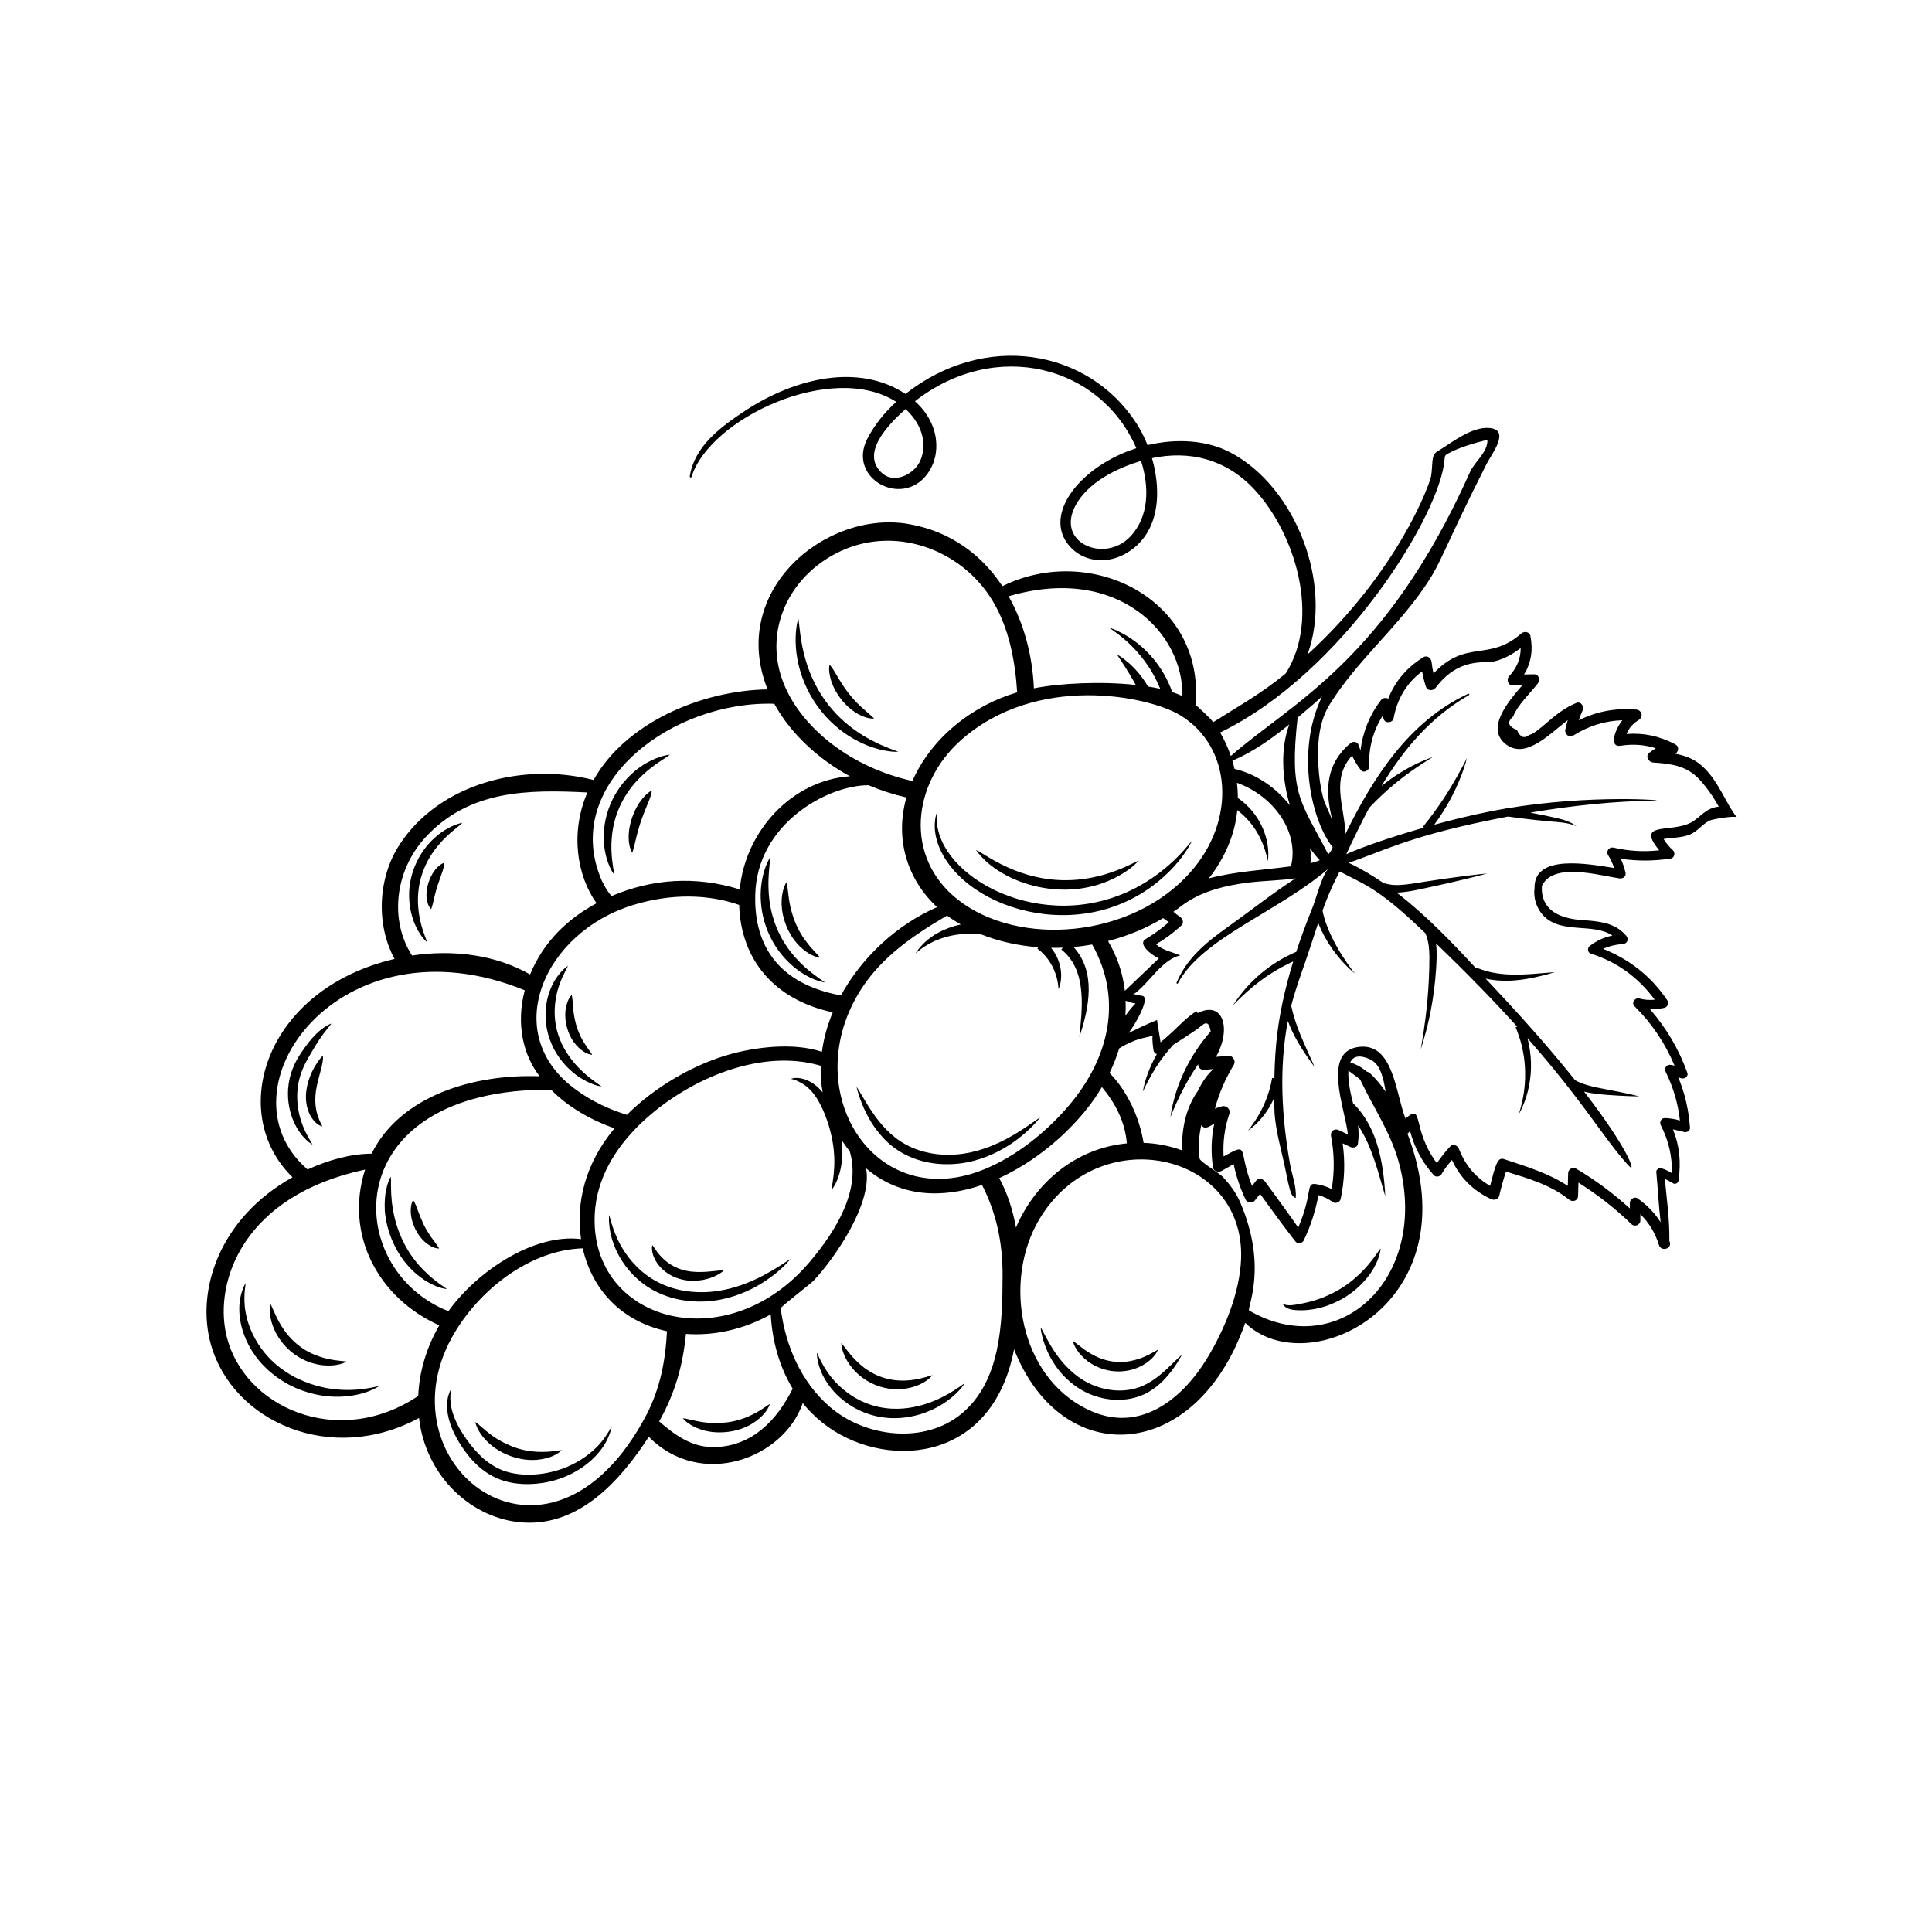 <svg xmlns="http://www.w3.org/2000/svg" xmlns:xlink="http://www.w3.org/1999/xlink" width="400" zoomAndPan="magnify" viewBox="0 0 300 300" height="400" preserveAspectRatio="xMidYMid meet" version="1.0"><path fill="currentColor" d="M 262.586 127.719 C 259.488 129.395 253.879 127.48 257.645 132.035 C 255.254 132.297 252.93 132.164 250.535 131.617 C 249.891 131.473 249.352 132.141 249.68 132.738 C 250.082 133.387 250.398 134.07 250.645 134.781 C 246.629 134.16 238.184 132.543 238.281 137.895 C 238.074 139.449 238.586 141.105 239.77 142.289 C 242.543 145.059 247.438 143.266 250.379 145.281 C 249.129 145.516 248.035 146.016 246.902 146.848 C 246.434 147.191 246.469 147.91 247.062 148.098 C 251.133 149.367 254.449 151.848 256.945 155.23 C 256.141 155.32 255.336 155.262 254.531 155.035 C 253.836 154.883 253.273 155.723 253.816 156.258 C 256.52 158.93 258.57 162.004 260.023 165.469 C 259.871 165.438 259.699 165.402 259.461 165.355 C 258.82 165.23 258.352 165.84 258.641 166.426 C 259.844 168.887 260.559 171.324 260.859 174 C 260.121 173.766 259.398 173.641 258.512 173.617 C 257.934 173.602 257.641 174.238 257.883 174.715 C 259.078 177.066 259.699 179.559 259.59 182.16 C 259.105 181.844 258.602 181.605 257.965 181.402 C 257.609 181.293 257.152 181.602 257.188 181.992 C 257.434 184.566 257.555 187.203 257.863 189.793 C 256.961 188.363 255.785 187.152 254.305 186.098 C 253.785 185.73 253.074 186.223 253.078 186.801 C 253.078 187.078 253.078 187.359 253.078 187.641 C 250.504 185.305 247.746 183.242 244.734 181.465 C 244.188 181.141 243.512 181.559 243.5 182.172 C 243.48 182.828 243.465 183.488 243.449 184.145 C 240.426 182.16 236.953 181.113 233.508 179.977 C 232.562 179.664 232.227 180.805 231.387 184.145 C 229.121 182.824 227.535 180.945 226.543 178.398 C 226.332 177.855 225.625 177.543 225.168 178.035 C 224.398 178.863 223.738 179.707 223.117 180.613 C 219.137 175.301 221.141 171.117 218.246 173.699 C 216.723 169.812 216.391 162.152 211.277 162.535 C 205.082 162.992 208.887 172.148 209.305 176.16 C 208.824 175.934 208.344 175.703 207.863 175.477 C 207.211 175.168 206.547 175.676 206.68 176.387 C 207.215 179.195 207.234 181.867 206.793 184.645 C 206.031 184.25 205.266 184.008 204.316 183.863 C 202.707 183.621 203.902 185.207 201.59 190.621 C 199.922 188.215 198.184 185.859 196.461 183.492 C 196.164 183.082 195.465 182.828 195.074 183.312 C 194.855 183.59 194.633 183.867 194.414 184.145 C 192.164 178.555 194.152 177.262 190 179.574 C 189.867 177.309 190.156 175.148 190.898 172.926 C 191.129 172.234 190.41 171.617 189.758 171.781 C 189.348 171.887 188.984 172.008 188.652 172.148 C 189.297 169.762 190.258 167.523 191.578 165.359 C 191.93 164.785 191.484 163.902 190.77 163.953 C 190.121 164.004 189.473 164.055 188.824 164.102 C 191.297 159.652 189.875 155.309 185.988 157.312 L 185.773 156.996 C 183.461 158.602 183.254 159.297 180.207 161.848 C 180.234 161.828 179.66 158.629 179.668 158.383 C 178.18 158.965 176.703 159.699 175.262 160.387 C 176.293 159.047 178.895 154.566 177.207 154.617 C 176.785 154.523 176.359 154.43 175.934 154.34 C 176.48 154.457 179.414 150.973 179.922 150.496 C 180.918 149.551 181.891 148.688 183.27 148.352 C 181.855 147.762 180.684 147.621 179.496 146.633 C 180.922 145.805 182.195 144.859 183.438 143.715 C 183.871 143.316 183.68 142.699 183.266 142.395 C 182.902 142.129 182.535 141.879 182.215 141.574 C 183.746 140.605 185.918 137.992 194.012 137.027 C 196.207 136.766 198.754 136.727 201.172 136.391 C 197.621 138.691 194.215 141.398 190.875 143.781 C 187.449 146.227 184.398 148.602 182.699 152.566 C 182.641 152.703 182.832 152.832 182.906 152.688 C 186.613 145.625 198.84 141.441 206.449 134.723 C 206.465 134.715 206.48 134.707 206.492 134.695 C 205.473 135.387 204.613 138.648 204.066 140.242 L 204.008 140.242 C 204.012 140.285 204.02 140.324 204.023 140.371 C 203.738 141.164 202.645 143.641 201.285 147.793 C 197.164 149.59 193.93 152.305 191.453 156.105 C 194.121 153.359 196.848 151.113 200.812 149.293 C 200.172 151.379 199.613 153.488 199.16 155.621 C 198.844 157.141 198.57 158.676 198.371 160.219 C 198.062 162.586 197.93 165.016 197.883 167.441 L 197.539 167.379 C 197.066 170.152 196.016 172.211 195.207 173.547 C 194.793 174.215 194.43 174.711 194.184 175.047 C 193.934 175.375 193.801 175.555 193.801 175.555 C 193.801 175.555 193.98 175.418 194.316 175.172 C 194.641 174.902 195.117 174.496 195.664 173.887 C 196.363 173.109 197.203 171.957 197.867 170.422 C 197.871 171.008 197.871 171.598 197.887 172.18 C 197.953 175.328 199.035 178.734 199.648 181.828 C 199.844 182.824 200.043 183.82 200.32 184.801 C 200.461 185.305 200.699 185.879 201.203 186.016 C 201.336 184.188 200.633 182.527 200.312 180.734 C 199.016 173.414 198.582 165.867 199.977 158.531 C 200.199 159.121 200.43 159.676 200.672 160.18 C 201.277 161.434 201.898 162.445 202.418 163.246 C 203.469 164.848 204.117 165.656 204.117 165.656 C 204.117 165.656 203.707 164.703 202.922 162.973 C 202.234 161.375 201.129 159.113 200.5 156.168 C 201.301 153.078 202.465 150.121 203.457 147.082 C 203.867 145.824 204.273 144.559 204.695 143.297 C 204.996 144.102 205.355 144.828 205.707 145.484 C 206.477 146.875 207.293 147.957 207.996 148.793 C 208.703 149.629 209.305 150.219 209.727 150.594 C 210.148 150.973 210.379 151.152 210.379 151.152 C 210.379 151.152 210.199 150.922 209.855 150.477 C 209.516 150.027 209.031 149.352 208.457 148.453 C 207.887 147.551 207.215 146.418 206.582 145.039 C 206.109 143.973 205.613 142.742 205.363 141.383 C 206.016 139.586 206.738 137.816 207.621 136.113 C 207.648 136.055 207.969 135.277 208.074 135.336 C 211.25 137.113 213.438 137.469 220.066 143.711 C 220.5 144.117 220.914 144.516 221.336 144.914 C 221.816 146.039 221.938 147.281 221.957 148.469 C 221.965 149.762 221.922 151.008 221.867 152.156 C 221.758 154.453 221.559 156.414 221.359 158.008 C 221.16 159.602 220.965 160.828 220.828 161.656 C 220.688 162.484 220.617 162.914 220.617 162.914 C 220.617 162.914 220.762 162.504 221 161.695 C 221.246 160.891 221.578 159.688 221.926 158.105 C 222.27 156.52 222.617 154.555 222.852 152.227 C 222.961 151.062 223.059 149.82 223.082 148.465 C 223.09 147.84 223.074 147.176 222.984 146.492 C 228.125 151.438 232.238 155.711 235.59 159.418 L 235.348 159.52 C 237.027 163.492 236.961 167.086 236.656 169.422 C 236.496 170.605 236.266 171.504 236.105 172.113 C 235.926 172.715 235.832 173.031 235.832 173.031 C 235.832 173.031 235.992 172.746 236.273 172.176 C 236.535 171.598 236.91 170.727 237.219 169.531 C 237.52 168.34 237.77 166.824 237.73 165.031 C 237.699 163.859 237.539 162.562 237.184 161.203 C 239.473 163.805 241.375 166.109 243.004 168.168 L 243 168.176 C 243.008 168.176 243.012 168.18 243.02 168.184 C 247.766 174.188 250.18 178.105 252.984 181.098 C 254.074 182.258 252.941 178.52 245.973 169.5 C 246.621 169.664 247.246 169.766 247.816 169.844 C 249.262 170.016 250.473 170.07 251.469 170.137 C 253.453 170.242 254.535 170.242 254.535 170.242 C 254.535 170.242 253.488 169.965 251.543 169.566 C 250.562 169.375 249.371 169.145 247.98 168.871 C 246.906 168.641 245.707 168.34 244.59 167.742 C 241.523 163.902 237.508 159.227 232.301 153.684 C 231.77 153.113 231.23 152.539 230.691 151.961 C 231.945 152.246 233.137 152.312 234.195 152.289 C 235.793 152.246 237.129 152.008 238.199 151.789 C 239.27 151.566 240.078 151.344 240.621 151.191 C 241.164 151.035 241.449 150.949 241.449 150.949 C 241.449 150.949 240.266 151.047 238.121 151.223 C 237.043 151.297 235.727 151.379 234.207 151.305 C 232.695 151.227 230.969 150.988 229.242 150.234 L 229.191 150.348 C 225.371 146.238 221.352 142.039 216.863 138.602 C 217.434 138.59 217.984 138.531 218.492 138.457 C 219.66 138.297 220.699 138.031 221.695 137.832 C 223.676 137.41 225.363 137.023 226.73 136.699 C 229.465 136.047 230.926 135.633 230.926 135.633 C 230.926 135.633 229.402 135.77 226.621 136.137 C 225.23 136.316 223.523 136.555 221.535 136.863 C 220.543 137 219.473 137.219 218.348 137.34 C 217.238 137.461 216.062 137.516 214.992 137.148 L 214.969 137.219 C 213.195 135.992 211.352 134.887 209.414 133.973 C 214.34 132.336 218.449 130.012 231.031 127.418 C 232.074 127.203 233.121 126.992 234.172 126.797 C 237.434 127.258 240.074 127.508 241.902 127.652 C 242.863 127.734 243.586 127.875 244.062 128.027 C 244.547 128.176 244.785 128.297 244.785 128.297 C 244.785 128.297 244.586 128.117 244.133 127.867 C 243.688 127.609 242.961 127.32 241.996 127.09 C 240.848 126.82 239.375 126.508 237.621 126.184 C 244.027 125.105 250.57 124.395 256.996 124.324 C 259.117 124.297 247.129 123.301 233.871 125.539 C 233.84 125.535 233.805 125.527 233.77 125.523 L 233.766 125.559 C 232.945 125.699 232.121 125.848 231.297 126.016 C 228.441 126.582 225.504 127.301 222.707 128.066 C 224.762 125.277 225.98 122.742 226.711 120.926 C 227.125 119.898 227.387 119.09 227.555 118.539 C 227.711 117.984 227.793 117.699 227.793 117.699 C 227.793 117.699 227.652 117.961 227.391 118.469 C 227.125 118.977 226.734 119.727 226.195 120.68 C 225.117 122.578 223.465 125.297 220.957 128.379 L 221.121 128.512 C 215.746 130.043 211.117 131.68 209.047 132.648 C 210.188 130.215 211.348 127.801 212.594 125.457 C 215.312 122.555 217.863 120.629 219.66 119.383 C 220.562 118.758 221.285 118.305 221.77 117.996 C 222.258 117.695 222.516 117.535 222.516 117.535 C 222.516 117.535 222.23 117.641 221.688 117.84 C 221.152 118.051 220.359 118.379 219.363 118.891 C 218.047 119.566 216.34 120.582 214.508 122.066 C 217.891 116.426 222.055 111.414 228.102 107.93 C 228.234 107.852 228.117 107.668 227.988 107.727 C 218.836 111.953 213.25 120.668 208.918 129.492 C 208.789 125.191 206.602 121.008 209.953 117.324 C 210.312 118.121 210.754 118.852 211.32 119.586 C 211.727 120.109 212.613 119.656 212.594 119.055 C 212.516 116.098 213.195 113.574 214.668 111.184 C 214.734 111.344 214.809 111.52 214.906 111.75 C 215.172 112.383 216.27 112.211 216.391 111.559 C 216.953 108.504 218.418 106.055 220.82 104.25 C 220.965 105.02 221.145 105.773 221.387 106.559 C 221.625 107.316 222.52 107.336 222.953 106.762 C 226.559 102.008 230.43 103.062 232.023 102.695 C 233.523 102.352 234.895 101.566 236.129 100.633 C 236.137 102.266 235.543 103.699 234.336 105.008 C 233.852 105.527 234.176 106.461 234.934 106.445 C 235.414 106.438 235.895 106.43 236.375 106.418 C 234.152 108.988 230.629 113.141 233.863 115.594 C 236.938 117.93 240.582 113.98 243.441 111.82 C 243.297 112.297 243.164 112.781 243.059 113.285 C 242.918 113.961 243.629 114.633 244.277 114.223 C 246.688 112.707 249.207 111.934 251.926 111.836 C 250.758 113.277 249.789 116.082 251.656 115.797 C 253.582 115.496 255.375 115.637 257.113 116.191 C 256.773 116.387 256.438 116.621 256.078 116.914 C 255.441 117.43 256.016 118.359 256.699 118.406 C 259.445 118.582 261.906 118.891 263.875 121.023 C 265.031 122.27 266.051 123.738 266.891 125.258 C 264.805 125.465 264.051 126.93 262.586 127.719 Z M 209.656 164.988 C 210.07 164.066 210.98 163.695 212.738 164.488 C 214.426 165.258 214.844 167.598 215.16 169.512 C 214.383 168.398 213.57 167.434 212.754 166.664 C 212.605 166.52 212.441 166.453 212.277 166.422 C 212.266 166.41 212.254 166.398 212.242 166.391 C 211.445 165.746 210.617 165.238 209.656 164.988 Z M 193.965 203.5 C 193.594 203.148 196.918 196.711 192.559 186.66 C 191.918 185.184 190.945 183.867 189.832 182.699 C 189.344 182.191 186.359 180.375 186.281 179.922 C 186.039 178.426 186.117 176.625 186.531 174.715 C 187.113 175.492 187.758 174.91 188.551 174.48 C 188.07 176.715 188.02 178.93 188.348 181.285 C 188.434 181.883 189.23 182.082 189.68 181.824 C 190.309 181.473 190.93 181.117 191.559 180.762 C 191.961 182.684 192.566 184.48 193.422 186.281 C 193.648 186.762 194.469 186.887 194.809 186.461 C 195.094 186.102 195.379 185.746 195.668 185.387 C 197.477 187.879 199.277 190.379 201.176 192.801 C 201.48 193.191 202.227 193.07 202.43 192.641 C 203.527 190.363 204.27 188.047 204.73 185.578 C 205.535 185.801 206.246 186.148 206.973 186.668 C 207.391 186.969 208.07 186.664 208.176 186.18 C 208.801 183.262 208.887 180.434 208.488 177.539 C 208.887 177.727 209.289 177.91 209.684 178.098 C 210.09 178.289 210.777 178.18 210.855 177.625 C 211 176.594 210.988 175.664 210.875 174.73 C 211.504 175.672 212 176.633 212.41 177.543 C 213.137 179.191 213.609 180.695 213.988 181.922 C 214.707 184.391 215.105 185.746 215.105 185.746 C 215.105 185.746 215.086 185.395 215.047 184.719 C 214.996 184.047 214.918 183.047 214.73 181.754 C 214.539 180.469 214.254 178.875 213.629 177.059 C 212.996 175.266 211.996 173.199 210.199 171.398 L 210.141 171.461 C 209.758 169.996 209.27 167.852 209.383 166.242 C 210 166.719 210.652 167.16 211.25 167.668 C 211.266 167.711 211.266 167.754 211.285 167.797 C 213.395 172.238 216.09 176.066 217.328 180.934 C 221.84 198.715 207.793 211.504 193.965 203.5 Z M 187.398 210.988 C 183.934 216.656 178.07 221.793 170.996 219.684 C 170.27 219.469 169.562 219.184 168.879 218.855 C 158.312 213.758 155.695 198.953 161.352 189.383 C 170.508 173.898 193.27 178.859 192.719 195.406 C 192.535 200.902 189.938 206.832 187.398 210.988 Z M 155.156 182.938 C 162.055 179.793 168.105 173.973 171.102 168.797 C 173.195 171.316 174.691 174.148 174.977 177.543 C 167.09 178.289 160.805 183.547 157.758 190.605 C 157.27 187.902 156.441 185.281 155.156 182.938 Z M 149.402 219.445 C 143.609 224.332 134.348 223.207 128.848 218.449 C 124.367 214.566 121.973 208.965 121.23 203.164 C 121.199 202.918 125.855 199.379 126.352 198.848 C 129.441 195.562 135.543 186.949 134.488 181.418 C 139.719 185.887 146.25 186.152 152.488 184 C 154.676 188.273 155.703 192.816 155.68 198.152 C 155.656 205.434 155.426 214.359 149.402 219.445 Z M 111.023 224.703 C 107.527 224.809 104.871 222.91 102.355 220.715 C 104.801 216.379 106.039 212.035 106.512 207.129 C 110.77 207.434 115.344 206.512 119.68 204.105 C 119.91 208.184 120.992 212.188 123.086 215.633 C 120.676 220.465 116.863 224.543 111.023 224.703 Z M 100.367 219.723 C 85.164 248.555 58.281 227.148 70.711 206.742 C 74.883 199.879 82.559 194.086 90.484 193.84 C 91.98 200.445 96.684 205.23 103.566 206.711 C 103.344 211.199 102.531 215.547 100.367 219.723 Z M 64.941 216.766 C 52.504 225.102 37.648 218.555 35.113 207.16 C 33.281 198.906 37.809 185.641 56.691 181.613 C 53.461 191.723 58.758 201.578 68.211 205.797 C 66.27 209.156 65.102 212.914 64.941 216.766 Z M 81.484 153.773 C 80.094 159.02 81.254 163.867 83.793 167.117 C 73.512 166.75 62.164 170.148 57.699 179.141 C 54.43 179.164 50.961 180.133 47.762 181.598 C 33.324 169.145 52.809 142.062 81.484 153.773 Z M 65.984 130.113 C 72.812 122.621 82.02 122.594 91.207 123.055 C 88.531 129.266 89.555 135.945 92.633 140.254 C 88.055 142.703 84.34 146.355 82.312 151.312 C 76.965 148.25 70.336 147.414 63.988 148.375 C 60.477 142.98 61.273 135.289 65.984 130.113 Z M 120.234 109.281 C 122.801 113.996 127.207 117.953 131.965 120.535 C 122.918 121.188 115.738 129.062 114.863 138.102 C 107.934 135.965 101.215 136.473 94.949 139.145 C 94.246 138.305 93.66 137.324 93.199 136.152 C 87.414 121.496 104.453 108.773 120.234 109.281 Z M 129.707 85.988 C 138.68 81.25 149.387 85.281 154.184 93.383 C 156.684 97.562 157.641 102.664 157.945 107.508 C 150.977 109.551 144.641 114.543 141.676 121.273 C 131.992 119.109 124.969 113.145 122.133 107.141 C 118.305 99.168 121.723 90.207 129.707 85.988 Z M 183.586 108.078 C 183.125 107.855 182.594 107.656 182.031 107.473 C 181.293 105.402 180.242 103.684 179.145 102.352 C 177.945 100.902 176.695 99.879 175.629 99.156 C 174.555 98.438 173.652 98.02 173.047 97.754 C 172.43 97.508 172.105 97.398 172.105 97.398 C 172.105 97.398 172.391 97.594 172.934 97.961 C 173.465 98.344 174.246 98.918 175.152 99.758 C 176.723 101.215 178.777 103.547 180.152 106.953 C 179.555 106.816 178.918 106.703 178.262 106.602 C 177.215 104.797 176.023 103.578 175.129 102.816 C 174.098 101.949 173.441 101.617 173.441 101.617 C 173.441 101.617 173.848 102.238 174.551 103.32 C 175.043 104.09 175.676 105.102 176.355 106.352 C 171.016 105.777 164.672 106.07 160.543 106.879 C 160.32 101.836 159.016 96.828 156.613 92.586 C 173.738 87.566 183.859 98.535 183.586 108.078 Z M 132.922 154.926 C 136.105 149.18 141.348 145.504 147.062 142.168 C 147.734 142.676 148.453 143.129 149.188 143.555 C 147.785 143.852 146.582 144.328 145.637 144.859 C 144.258 145.625 143.391 146.477 142.871 147.086 C 142.613 147.391 142.434 147.633 142.324 147.805 C 142.211 147.973 142.156 148.059 142.156 148.059 C 142.156 148.059 142.234 147.992 142.387 147.859 C 142.535 147.727 142.77 147.539 143.078 147.309 C 143.707 146.855 144.68 146.246 146.047 145.762 C 148.113 145.027 150.113 144.883 152.262 145.055 C 155.074 146.184 158.141 146.855 161.234 147.086 L 161.074 147.301 C 162.848 148.602 163.656 150.359 164.02 151.578 C 164.203 152.199 164.277 152.711 164.324 153.059 C 164.359 153.41 164.379 153.598 164.379 153.598 C 164.91 152.344 164.957 150.57 164.246 148.879 C 164.012 148.32 163.664 147.734 163.211 147.172 C 163.82 147.184 164.426 147.18 165.023 147.156 L 164.801 147.445 C 169.004 150.723 167.953 157.215 167.598 161.062 C 169.176 156.301 170.199 150.934 166.707 147.055 C 167.684 146.965 168.648 146.836 169.59 146.664 C 174.414 155.203 172.191 164.344 166.008 171.629 C 162.984 175.203 158.703 178.887 153.977 181.066 C 136.68 189.227 124.168 170.645 132.922 154.926 Z M 97.98 176.023 C 98.656 175.262 99.379 174.543 100.145 173.848 C 107.363 167.301 118.363 162.789 127.438 165.488 C 127.391 166.91 127.504 168.285 127.738 169.625 C 127.664 169.531 127.59 169.438 127.508 169.352 C 126.539 168.258 125.516 167.75 124.77 167.539 C 124.012 167.324 123.512 167.371 123.227 167.414 C 122.938 167.465 122.844 167.523 122.844 167.523 C 122.824 167.559 123.453 167.562 124.699 168.32 C 125.309 168.711 126.031 169.336 126.719 170.367 C 127.398 171.391 128.082 172.836 128.656 174.656 C 129.844 178.578 129.574 181.184 129.414 182.711 C 129.324 183.484 129.227 184.008 129.168 184.336 C 129.113 184.668 129.109 184.816 129.109 184.816 C 129.109 184.816 129.199 184.711 129.387 184.418 C 129.574 184.129 129.855 183.648 130.141 182.867 C 130.422 182.09 130.711 181 130.793 179.535 C 130.828 178.793 130.805 177.949 130.688 177.02 C 131.082 177.625 131.496 178.215 131.953 178.793 C 133.734 184.812 129.789 191.152 125.707 195.977 C 113.336 210.582 93.188 205.684 92.355 190.445 C 92.039 184.832 94.398 179.977 97.98 176.023 Z M 129.309 157.191 C 128.48 159.176 127.902 161.238 127.629 163.32 C 123.102 161.809 117.125 162.637 113.266 163.727 C 107.738 165.293 101.793 168.676 97.344 173.109 C 94.652 172.281 91.883 171.008 89.52 169.266 C 77.438 160.633 84.375 144.785 98.316 140.531 C 104.336 138.672 110.102 138.887 114.777 140.516 C 115.031 148.984 120.191 155.242 129.309 157.191 Z M 145.512 140.863 C 139.336 143.539 133.844 148.594 130.582 154.566 C 121.145 152.852 117.047 147.074 117.277 138.957 C 117.512 127.965 128.426 121.926 134.871 121.926 C 136.773 122.738 138.746 123.375 140.75 123.828 C 138.871 130.426 140.996 136.684 145.512 140.863 Z M 90.223 192.406 C 82.801 191.488 73.984 197.512 69.629 203.602 C 52.965 197.027 52.254 169.004 85.566 169.199 C 88.262 171.953 91.773 173.914 95.418 175.211 C 90.926 180.566 89.383 186.676 90.223 192.406 Z M 174.781 155.379 C 175.312 155.609 175.797 155.75 176.328 155.809 C 175.758 156.391 175.238 157.035 174.75 157.719 C 174.805 156.938 174.812 156.16 174.781 155.379 Z M 186.684 172.336 C 186.664 172.434 186.633 172.523 186.613 172.621 C 186.605 172.586 186.598 172.551 186.59 172.516 C 186.621 172.457 186.652 172.398 186.684 172.336 Z M 179.105 163.035 C 179.137 163.332 179.359 163.609 179.637 163.68 C 178.5 165.664 177.777 167.695 177.449 169.531 C 178.754 166.773 180.012 164.629 182.18 162.242 C 183.387 161.469 184.594 160.695 185.773 159.887 C 186.809 159.176 187.598 157.949 187.996 160.156 C 184.949 163.637 182.781 167.832 181.902 172.457 C 181.801 173.109 181.746 173.453 181.746 173.453 C 181.746 173.453 181.875 173.133 182.129 172.523 C 182.387 171.918 182.766 171.027 183.32 169.906 C 183.965 168.621 184.844 167.016 186.043 165.25 C 186.07 165.719 186.391 166.164 186.941 166.121 C 187.438 166.082 187.93 166.043 188.426 166.004 C 187.418 166.852 186.609 168.168 186.086 169.195 C 186.027 169.305 185.977 169.41 185.922 169.52 C 184.156 172.051 183.469 175.258 183.547 178.629 C 181.668 177.93 179.648 177.535 177.578 177.461 C 176.91 173.395 174.992 169.359 172.289 166.605 C 172.891 165.363 173.395 164.09 173.789 162.789 C 176.344 161.234 177.578 161.223 178.965 160.836 C 178.977 160.941 178.969 161.07 178.934 161.23 C 178.957 161.832 179.016 162.438 179.105 163.035 Z M 179.945 148.82 C 178.18 150.492 176.422 152.168 174.668 153.852 C 174.363 151.199 173.523 148.59 172.055 146.125 C 175.051 145.355 177.961 144.156 180.602 142.57 C 180.902 142.781 181.199 142.988 181.5 143.199 C 180.363 144.191 179.16 145.062 177.855 145.848 C 176.68 146.555 178.691 148.254 179.945 148.82 Z M 184.797 135.492 C 175.668 145.75 158.102 147.074 148.742 139.703 C 140.355 133.098 141.633 121.711 149.172 114.977 C 160.926 104.48 178.328 108.074 183.238 111.047 C 191.266 115.906 192.086 127.32 184.797 135.492 Z M 192.125 125.797 C 194.848 127.898 196.188 130.547 196.879 133.711 C 197.312 130.305 195.656 126.277 192.207 123.902 C 192.207 123.121 192.164 122.332 192.066 121.551 C 197.922 123.652 201.773 129.328 200.461 134.52 C 196.199 135.094 191.805 135.32 187.711 136.391 C 190.078 133.375 191.762 129.711 192.125 125.797 Z M 200.289 125.047 C 198.109 122.285 195.062 120.176 191.695 119.395 C 191.602 118.969 191.488 118.543 191.363 118.125 C 194.543 116.781 197.461 114.707 200.203 112.492 C 198.836 116.156 199.027 120.797 200.289 125.047 Z M 224.316 71.25 C 224.348 70.785 224.43 70.656 224.824 70.441 C 226.727 69.406 228.895 68.824 230.965 68.289 C 231.051 70.23 229.004 71.637 228.266 73.293 C 215.133 102.621 200.566 109.113 191.117 117.387 C 190.688 116.105 190.137 114.883 189.461 113.746 C 208.586 104.484 223.781 79.719 224.316 71.25 Z M 203.492 132.699 C 203.516 132.727 203.543 132.746 203.566 132.777 C 203.527 132.41 203.469 132.043 203.398 131.68 C 203.879 132.371 204.391 133 204.93 133.57 C 204.48 133.777 203.992 133.922 203.5 134.035 C 203.535 133.586 203.535 133.137 203.492 132.699 Z M 206.941 131.559 C 206.805 131.938 206.625 132.273 206.254 132.664 C 201.902 124.285 200.184 123.332 201.492 111.43 C 203.672 109.609 204.555 108.82 205.285 108.152 C 201.055 116.902 203.785 127.68 206.941 131.559 Z M 175.461 83.367 C 171.504 87.488 163.828 84.309 167.035 78.434 C 168.945 74.926 173.34 72.715 177.184 71.57 C 178.488 75.707 178.441 80.258 175.461 83.367 Z M 142.75 71.832 C 141.77 73.688 138.871 75.125 137.012 73.508 C 133.492 70.441 137.977 65.871 140.621 63.52 C 143.559 66.234 143.969 69.527 142.75 71.832 Z M 268.664 125.375 C 267.266 123.023 266.188 120.484 263.988 118.68 C 262.875 117.77 261.547 117.305 260.164 117.039 C 260.645 116.691 260.785 115.926 260.145 115.582 C 257.676 114.281 255.234 113.77 252.57 113.969 C 252.93 113.066 253.57 112.328 254.504 111.773 C 255.227 111.281 254.926 110.254 254.074 110.18 C 250.879 109.902 247.93 110.465 245.152 111.84 C 245.312 111.348 245.5 110.863 245.738 110.344 C 245.996 109.777 245.551 108.852 244.809 109.141 C 241.426 110.457 239.07 113.727 237.434 114.129 C 236.668 114.746 236.039 114.48 235.547 113.344 C 234.168 112.801 233.977 112.102 234.973 111.242 C 235.645 109.469 237.629 107.629 238.785 106.133 C 239.199 105.598 238.988 104.688 238.188 104.703 C 237.676 104.711 237.164 104.719 236.652 104.73 C 237.746 102.953 238.074 100.969 237.641 98.746 C 237.508 98.074 236.656 97.977 236.211 98.371 C 231.16 102.812 227.703 99.188 222.594 104.574 C 222.457 103.992 222.355 103.398 222.297 102.797 C 222.219 102.195 221.621 101.68 221.008 102.059 C 218.441 103.652 216.598 105.824 215.559 108.504 C 215.223 108.285 214.715 108.352 214.41 108.746 C 212.637 111.074 211.613 113.703 211.254 116.52 C 211.16 116.281 211.074 116.031 210.988 115.754 C 210.809 115.16 210.145 115.043 209.699 115.41 C 204.426 119.789 206.645 125.824 207 128.031 C 206.777 126.648 205.785 125.168 205.43 123.762 C 205.031 122.18 204.809 120.559 204.723 118.934 C 204.555 115.605 204.711 112.191 206.516 109.312 C 210.672 102.684 216.645 97.758 221.121 91.273 C 223.988 87.129 223.961 85.621 230.855 72 C 231.582 70.57 234.582 66.789 231.328 66.465 C 228.527 66.184 225.355 68.797 223.125 70.148 C 222.164 70.73 222.527 72.234 222.207 73.988 C 221.992 75.207 217.105 88.727 203.027 101.641 C 207.027 90.648 201.191 75.652 191.129 70.297 C 187.391 68.309 182.656 68.059 178.188 69.117 C 177.676 67.832 177.062 66.633 176.375 65.598 C 168.879 54.18 152.922 51.48 140.605 61.168 C 133.285 56.359 123.43 58.699 115.715 63.777 C 111.961 66.25 107.836 69.258 107.105 73.973 C 107.078 74.148 107.324 74.227 107.379 74.047 C 110.227 64.934 129.234 56.047 139.164 62.398 C 137.336 64.07 135.789 65.988 134.684 68.121 C 131.516 74.242 139.98 78.895 143.934 73.68 C 146.266 70.602 145.926 65.758 142.078 62.305 C 154.695 52.453 170.949 56.828 176.449 69.602 C 167.785 72.363 161.832 79.883 166.043 84.762 C 168.156 87.207 171.609 87.582 174.406 86.16 C 179.965 83.34 180.504 76.766 178.879 71.145 C 184.73 69.902 190.383 71.305 194.73 75.949 C 201.215 82.883 205.082 96.023 199.652 104.574 C 195.734 107.781 192.73 109.387 188.387 112.141 C 187.805 111.379 186.352 110.074 185.645 109.445 C 187.105 93.035 169.375 84.234 155.648 91.02 C 152.434 86.141 147.602 82.512 141.141 81.375 C 128.242 79.121 113.066 91.699 119.188 107.047 C 108.801 107.223 97.098 112.293 92.164 121.117 C 81.332 118.336 68.211 121.598 61.996 131.227 C 58.656 136.406 58.383 143.609 61.266 148.902 C 41.113 153.621 35.172 172.805 45.426 182.809 C 34.059 189.141 30.355 200.414 32.77 208.852 C 36.191 220.785 51.41 227.566 65.066 220.184 C 66.102 229.301 73.375 236.035 81.461 236.426 C 89.918 236.836 96.141 230.18 100.742 223.113 C 108.875 231.316 121.711 226.465 124.652 217.875 C 125.547 218.984 126.555 220 127.703 220.914 C 136.715 228.164 153.996 227.75 157.461 209.516 C 164.918 228.426 185.785 227.152 193.355 205.418 C 203.117 214.887 228.645 202.469 218.547 176.027 C 218.742 175.91 218.797 175.785 218.949 175.605 C 219.617 178.168 220.82 180.418 222.625 182.469 C 222.961 182.852 223.598 182.723 223.84 182.316 C 224.316 181.516 224.859 180.801 225.461 180.121 C 226.691 182.836 228.727 184.875 231.52 186.191 C 232 186.418 232.672 186.262 232.805 185.664 C 233.094 184.391 233.445 183.152 233.848 181.918 C 237.301 182.984 240.77 183.973 243.648 186.281 C 244.188 186.715 245.027 186.461 245.043 185.703 C 245.062 185.016 245.082 184.324 245.102 183.637 C 248.059 185.504 250.801 187.629 253.324 190.082 C 253.824 190.57 254.719 190.219 254.715 189.508 C 254.711 189.188 254.711 188.867 254.711 188.547 C 256.07 189.867 257.012 191.445 257.602 193.328 C 257.938 194.395 259.625 193.938 259.281 192.867 C 259.266 192.801 259.238 192.742 259.215 192.68 C 259.266 189.484 258.82 186.238 258.508 183.043 C 258.898 183.25 259.285 183.457 259.672 183.664 C 260.082 184.008 260.59 183.758 260.656 183.254 C 261.031 180.363 260.805 177.918 259.773 175.367 C 260.289 175.484 260.805 175.605 261.32 175.723 C 261.777 175.934 262.457 175.695 262.418 175.094 C 262.227 172.344 261.629 169.777 260.602 167.277 C 260.711 167.316 260.824 167.352 260.938 167.391 C 261.453 167.656 262.23 167.207 262.004 166.57 C 260.672 162.875 258.754 159.645 256.227 156.727 C 256.953 156.738 257.68 156.66 258.461 156.488 C 258.922 156.383 259.184 155.762 258.918 155.363 C 256.414 151.609 253.023 148.969 248.922 147.332 C 249.879 146.91 250.859 146.668 252.023 146.582 C 252.68 146.539 252.961 145.824 252.539 145.332 C 251.035 143.551 249.109 143.184 246.867 142.961 C 245.48 142.824 239.102 142.988 239.422 137.566 C 241.207 133.828 248.223 135.93 251.484 136.398 C 252.039 136.477 252.551 136.082 252.402 135.477 C 252.211 134.699 251.977 134.02 251.684 133.352 C 254.273 133.727 256.805 133.719 259.445 133.309 C 260.012 133.219 260.172 132.395 259.781 132.035 C 259.188 131.496 258.719 130.926 258.324 130.281 C 259.684 130.047 261.094 130.113 262.383 129.602 C 263.574 129.129 264.363 127.926 265.496 127.41 C 265.945 127.203 269.426 126.59 269.695 126.941 C 269.324 126.438 268.988 125.91 268.664 125.375 " fill-opacity="1" fill-rule="nonzero"/><path fill="currentColor" d="M 97.691 197.277 C 98.477 198.199 99.484 199.133 100.77 199.953 C 102.062 200.762 103.629 201.422 105.434 201.789 C 109.309 202.551 112.543 201.824 114.891 200.941 C 117.266 200.031 118.867 198.938 120 198.082 C 121.133 197.215 121.801 196.535 122.207 196.105 C 122.609 195.672 122.754 195.48 122.754 195.48 C 122.754 195.48 122.543 195.605 122.051 195.934 C 121.551 196.258 120.77 196.789 119.555 197.484 C 118.34 198.176 116.691 199.062 114.398 199.785 C 112.129 200.484 109.121 201.039 105.594 200.312 C 102.074 199.555 99.75 197.727 98.273 196.047 C 96.781 194.352 96.043 192.809 95.57 191.672 C 95.102 190.523 94.906 189.754 94.77 189.285 C 94.648 188.82 94.578 188.656 94.578 188.656 C 94.578 188.656 94.562 188.895 94.559 189.477 C 94.59 190.055 94.625 191 95.012 192.336 C 95.402 193.66 96.117 195.414 97.691 197.277 " fill-opacity="1" fill-rule="nonzero"/><path fill="currentColor" d="M 140.332 179.16 C 141.641 179.863 143.211 180.402 144.984 180.645 C 148.805 181.137 151.906 180.211 154.129 179.207 C 156.375 178.176 157.871 177.035 158.934 176.148 C 159.992 175.246 160.617 174.562 160.996 174.133 C 161.371 173.691 161.504 173.504 161.504 173.504 C 161.504 173.504 161.305 173.625 160.836 173.965 C 160.359 174.293 159.613 174.836 158.461 175.57 C 157.309 176.293 155.754 177.246 153.566 178.086 C 151.398 178.906 148.523 179.637 145.055 179.16 C 143.332 178.898 141.852 178.383 140.645 177.715 C 139.426 177.059 138.48 176.25 137.703 175.477 C 136.172 173.898 135.285 172.465 134.637 171.438 C 134.008 170.391 133.605 169.719 133.359 169.309 C 133.113 168.902 133.004 168.77 133.004 168.77 C 133.004 168.77 133.051 169 133.207 169.547 C 133.367 170.09 133.637 170.945 134.18 172.168 C 134.746 173.375 135.559 174.992 137.176 176.723 C 137.977 177.59 139.023 178.445 140.332 179.16 " fill-opacity="1" fill-rule="nonzero"/><path fill="currentColor" d="M 181.461 134.363 C 167.969 146.125 150.09 139.301 146.23 130.543 C 145.527 128.961 145.48 127.828 145.438 127.164 C 145.438 126.492 145.43 126.246 145.43 126.246 C 145.43 126.246 145.41 126.328 145.367 126.508 C 145.328 126.691 145.227 126.969 145.199 127.379 C 145.102 128.184 145.062 129.566 145.785 131.41 C 149.805 141.652 169.898 147.605 182.02 134.859 C 183.402 133.391 184.113 132.254 184.559 131.551 C 184.973 130.828 185.113 130.531 185.113 130.531 C 184.402 131.328 183.461 132.609 181.461 134.363 " fill-opacity="1" fill-rule="nonzero"/><path fill="currentColor" d="M 126.137 151.133 C 125.438 150.586 124.527 149.836 123.52 148.699 C 122.516 147.566 121.387 146.039 120.539 143.922 C 119.695 141.801 119.449 139.973 119.359 138.535 C 119.27 137.094 119.355 136.016 119.414 135.223 C 119.484 134.438 119.527 133.926 119.555 133.605 C 119.582 133.289 119.566 133.172 119.566 133.172 C 119.566 133.172 119.477 133.301 119.305 133.633 C 119.133 133.965 118.887 134.512 118.633 135.359 C 118.383 136.207 118.145 137.371 118.117 138.918 C 118.113 140.449 118.32 142.387 119.199 144.57 C 120.152 146.895 121.477 148.504 122.664 149.613 C 123.859 150.73 124.934 151.371 125.762 151.777 C 126.594 152.176 127.184 152.352 127.559 152.441 C 127.93 152.527 128.086 152.543 128.086 152.543 C 128.086 152.543 127.965 152.441 127.648 152.23 C 127.336 152.016 126.836 151.676 126.137 151.133 " fill-opacity="1" fill-rule="nonzero"/><path fill="currentColor" d="M 91.516 167.309 C 90.844 166.762 89.969 166.02 89.027 164.879 C 88.098 163.746 87.07 162.195 86.504 160.074 C 85.957 157.953 86.098 156.16 86.352 154.809 C 86.605 153.441 87.012 152.477 87.312 151.777 C 87.633 151.078 87.871 150.637 88.008 150.367 C 88.148 150.094 88.18 149.977 88.18 149.977 C 88.18 149.977 88.055 150.059 87.766 150.293 C 87.48 150.527 87.051 150.93 86.535 151.641 C 86.027 152.348 85.449 153.383 85.051 154.863 C 84.688 156.336 84.496 158.289 85.098 160.555 C 85.766 162.965 87.02 164.633 88.141 165.766 C 89.277 166.902 90.328 167.539 91.137 167.945 C 91.949 168.348 92.523 168.52 92.891 168.609 C 93.258 168.691 93.41 168.703 93.41 168.703 C 93.41 168.703 93.289 168.602 92.984 168.395 C 92.68 168.184 92.195 167.844 91.516 167.309 " fill-opacity="1" fill-rule="nonzero"/><path fill="currentColor" d="M 47.57 177.004 C 47.781 177.211 47.961 177.355 48.109 177.457 C 48.402 177.664 48.527 177.73 48.527 177.73 C 48.527 177.73 48.465 177.598 48.281 177.297 C 48.094 177.004 47.812 176.52 47.449 175.793 C 47.109 175.059 46.68 174.066 46.398 172.711 C 46.137 171.363 45.977 169.625 46.465 167.617 C 46.957 165.629 47.918 164.191 48.602 163.008 C 49.301 161.832 49.852 161.016 50.289 160.434 C 50.723 159.852 51.027 159.492 51.211 159.266 C 51.395 159.039 51.449 158.941 51.449 158.941 C 51.449 158.941 51.309 158.98 50.992 159.137 C 50.684 159.293 50.195 159.57 49.57 160.113 C 48.945 160.648 48.199 161.457 47.383 162.586 C 46.582 163.703 45.527 165.18 45 167.359 C 44.461 169.672 44.766 171.629 45.203 173.078 C 45.664 174.543 46.305 175.535 46.832 176.211 C 47.109 176.543 47.348 176.809 47.57 177.004 " fill-opacity="1" fill-rule="nonzero"/><path fill="currentColor" d="M 65.965 145.969 C 66.219 146.23 66.336 146.32 66.336 146.32 C 66.336 146.32 66.293 146.176 66.164 145.84 C 66.031 145.508 65.824 144.977 65.578 144.18 C 65.34 143.379 65.055 142.309 64.945 140.887 C 64.832 139.477 64.879 137.688 65.559 135.664 C 66.242 133.645 67.246 132.23 68.109 131.199 C 68.98 130.164 69.754 129.5 70.32 129.016 C 70.891 128.535 71.277 128.234 71.504 128.047 C 71.73 127.852 71.801 127.762 71.801 127.762 C 71.801 127.762 71.656 127.785 71.312 127.879 C 70.969 127.973 70.434 128.152 69.684 128.543 C 68.945 128.938 67.996 129.559 66.961 130.602 C 65.949 131.656 64.832 133.156 64.121 135.289 C 63.375 137.574 63.438 139.586 63.711 141.105 C 63.984 142.637 64.48 143.73 64.902 144.492 C 65.34 145.254 65.715 145.703 65.965 145.969 " fill-opacity="1" fill-rule="nonzero"/><path fill="currentColor" d="M 95.102 135.418 C 95.305 135.742 95.406 135.859 95.406 135.859 C 95.406 135.859 95.391 135.703 95.32 135.332 C 95.25 134.965 95.145 134.379 95.047 133.508 C 94.957 132.641 94.867 131.484 95.004 129.992 C 95.141 128.512 95.496 126.672 96.504 124.668 C 97.523 122.668 98.746 121.324 99.777 120.355 C 100.812 119.375 101.691 118.777 102.336 118.328 C 102.98 117.902 103.406 117.621 103.668 117.445 C 103.93 117.27 104.012 117.184 104.012 117.184 C 104.012 117.184 103.855 117.199 103.492 117.266 C 103.125 117.332 102.555 117.477 101.738 117.805 C 100.93 118.137 99.887 118.68 98.691 119.637 C 97.523 120.605 96.184 122.004 95.137 124.09 C 94.031 126.328 93.746 128.391 93.75 129.996 C 93.754 131.617 94.043 132.828 94.324 133.691 C 94.617 134.559 94.906 135.098 95.102 135.418 " fill-opacity="1" fill-rule="nonzero"/><path fill="currentColor" d="M 92.809 224.551 C 91.832 225.551 90.371 226.773 88.141 227.738 C 87.023 228.215 85.719 228.617 84.227 228.828 C 82.746 229.035 81.039 229.086 79.293 228.688 C 77.547 228.297 76.176 227.438 75.078 226.48 C 73.98 225.523 73.152 224.488 72.473 223.539 C 71.105 221.641 70.438 220.051 70.152 218.848 C 69.863 217.645 69.922 216.836 69.965 216.355 C 70.02 215.871 70.043 215.691 70.043 215.691 C 70.043 215.691 70.012 215.746 69.953 215.863 C 69.891 215.988 69.793 216.176 69.703 216.461 C 69.508 217.023 69.285 218.008 69.508 219.438 C 69.719 220.859 70.395 222.684 71.762 224.707 C 72.438 225.723 73.297 226.82 74.48 227.84 C 75.652 228.852 77.23 229.773 79.113 230.168 C 81.117 230.594 82.949 230.484 84.566 230.215 C 86.188 229.93 87.582 229.426 88.75 228.84 C 91.094 227.648 92.527 226.176 93.41 224.992 C 94.285 223.789 94.605 222.836 94.801 222.27 C 94.965 221.68 95.004 221.445 95.004 221.445 C 95.004 221.445 94.875 221.656 94.586 222.184 C 94.262 222.688 93.789 223.531 92.809 224.551 " fill-opacity="1" fill-rule="nonzero"/><path fill="currentColor" d="M 57.164 215.562 C 56.746 215.645 56.234 215.703 55.621 215.766 C 54.402 215.863 52.758 215.906 50.676 215.535 C 48.625 215.121 46.059 214.332 43.523 212.406 C 41 210.469 39.668 208.246 38.914 206.422 C 38.16 204.578 37.988 203.09 37.957 202.016 C 37.934 200.934 38.023 200.23 38.082 199.809 C 38.145 199.387 38.141 199.227 38.141 199.227 C 38.141 199.227 38.035 199.41 37.812 199.879 C 37.625 200.359 37.309 201.145 37.195 202.379 C 37.09 203.605 37.168 205.305 37.922 207.328 C 38.301 208.332 38.844 209.418 39.625 210.512 C 40.41 211.598 41.445 212.68 42.738 213.66 C 45.531 215.754 48.352 216.5 50.57 216.789 C 52.82 217.027 54.539 216.785 55.777 216.492 C 56.398 216.34 56.902 216.18 57.309 216.012 C 57.719 215.863 58.027 215.711 58.258 215.586 C 58.727 215.34 58.898 215.223 58.898 215.223 C 58.898 215.223 58.684 215.254 58.176 215.367 C 57.922 215.43 57.59 215.5 57.164 215.562 " fill-opacity="1" fill-rule="nonzero"/><path fill="currentColor" d="M 147.32 216.406 C 146.375 216.945 145.082 217.621 143.285 218.145 C 141.508 218.66 139.156 219.047 136.43 218.469 C 133.711 217.867 131.816 216.547 130.523 215.383 C 129.211 214.199 128.48 213.09 127.98 212.27 C 127.738 211.852 127.543 211.504 127.406 211.207 C 127.25 210.922 127.152 210.691 127.074 210.52 C 126.914 210.172 126.832 210.055 126.832 210.055 C 126.832 210.055 126.832 210.242 126.879 210.699 C 126.93 211.156 127.066 211.887 127.469 212.91 C 127.883 213.922 128.617 215.227 129.969 216.586 C 131.332 217.906 133.359 219.328 136.238 219.941 C 137.766 220.262 139.188 220.27 140.445 220.117 C 141.707 219.969 142.809 219.672 143.75 219.312 C 145.633 218.602 146.898 217.715 147.773 217 C 148.641 216.27 149.133 215.703 149.422 215.328 C 149.703 214.953 149.797 214.793 149.797 214.793 C 149.797 214.793 149.633 214.891 149.258 215.164 C 148.875 215.43 148.266 215.855 147.32 216.406 " fill-opacity="1" fill-rule="nonzero"/><path fill="currentColor" d="M 181.305 212.461 C 180.477 213.215 179.375 214.262 177.695 215.078 C 176.039 215.883 173.637 216.277 170.906 215.496 C 168.168 214.703 166.426 213.109 165.219 211.785 C 164.016 210.422 163.32 209.238 162.824 208.371 C 162.328 207.496 162.043 206.914 161.855 206.57 C 161.672 206.223 161.582 206.109 161.582 206.109 C 161.582 206.109 161.598 206.301 161.672 206.77 C 161.762 207.227 161.91 207.961 162.301 209.008 C 162.695 210.039 163.316 211.41 164.547 212.93 C 165.164 213.688 165.949 214.469 166.941 215.188 C 167.938 215.918 169.168 216.551 170.613 216.953 C 173.719 217.82 176.52 217.223 178.34 216.152 C 180.172 215.074 181.168 213.828 181.875 212.938 C 182.57 212.02 182.957 211.367 183.199 210.953 C 183.434 210.539 183.512 210.359 183.512 210.359 C 183.512 210.359 183.359 210.484 183.012 210.812 C 182.664 211.148 182.113 211.68 181.305 212.461 " fill-opacity="1" fill-rule="nonzero"/><path fill="currentColor" d="M 213.758 194.715 C 213.609 194.922 213.426 195.168 213.207 195.461 C 212.754 196.039 212.172 196.805 211.273 197.672 C 210.375 198.539 209.207 199.559 207.555 200.469 C 205.91 201.375 204.488 201.855 203.34 202.148 C 202.203 202.426 201.297 202.59 200.691 202.66 C 199.484 202.781 199.191 202.371 199.168 202.422 C 199.176 202.414 199.191 202.555 199.418 202.801 C 199.641 203.043 200.141 203.32 200.902 203.41 C 201.645 203.48 202.617 203.516 203.879 203.309 C 205.133 203.105 206.672 202.656 208.355 201.719 C 210.156 200.711 211.379 199.512 212.23 198.48 C 213.094 197.441 213.559 196.512 213.859 195.816 C 214 195.457 214.109 195.164 214.188 194.91 C 214.25 194.656 214.293 194.453 214.32 194.297 C 214.379 193.984 214.379 193.855 214.379 193.855 C 214.379 193.855 214.289 193.953 214.105 194.207 C 214.02 194.336 213.906 194.508 213.758 194.715 " fill-opacity="1" fill-rule="nonzero"/><path fill="currentColor" d="M 126.875 109.574 C 128.641 112.051 130.633 113.594 132.324 114.594 C 134.031 115.598 135.469 116.082 136.547 116.363 C 137.637 116.633 138.379 116.707 138.84 116.73 C 139.305 116.75 139.492 116.734 139.492 116.734 C 139.492 116.734 139.32 116.656 138.883 116.5 C 138.449 116.344 137.758 116.09 136.766 115.652 C 135.777 115.203 134.477 114.574 132.945 113.504 C 131.422 112.438 129.641 110.926 128.02 108.625 C 126.406 106.32 125.605 104.191 125.102 102.496 C 124.598 100.789 124.414 99.473 124.273 98.512 C 124.148 97.547 124.09 96.922 124.043 96.547 C 123.996 96.168 123.957 96.031 123.957 96.031 C 123.957 96.031 123.902 96.211 123.805 96.656 C 123.707 97.102 123.59 97.816 123.551 98.895 C 123.516 99.965 123.586 101.402 124 103.227 C 124.438 105.031 125.234 107.254 126.875 109.574 " fill-opacity="1" fill-rule="nonzero"/><path fill="currentColor" d="M 174.625 135.461 C 175.531 134.867 176.074 134.395 176.391 134.078 C 176.715 133.766 176.828 133.625 176.828 133.625 C 176.031 133.945 173.703 135.328 170.223 136.129 C 159.93 138.496 152.926 132.492 151.562 131.996 C 155.195 137.223 166.164 140.895 174.625 135.461 " fill-opacity="1" fill-rule="nonzero"/><path fill="currentColor" d="M 167.262 209.676 C 167.598 210.168 168.117 210.789 168.957 211.418 C 169.801 212.023 170.988 212.652 172.59 212.883 C 174.301 213.117 175.707 212.773 176.723 212.344 C 177.746 211.906 178.418 211.371 178.863 210.938 C 179.305 210.492 179.535 210.141 179.656 209.91 C 179.781 209.68 179.809 209.574 179.809 209.574 C 179.809 209.574 179.711 209.621 179.488 209.75 C 179.273 209.875 178.926 210.078 178.414 210.34 C 177.902 210.598 177.211 210.922 176.273 211.172 C 175.34 211.422 174.141 211.613 172.723 211.406 C 171.301 211.191 170.242 210.691 169.449 210.242 C 168.645 209.789 168.102 209.355 167.691 209.039 C 167.285 208.723 167.02 208.504 166.844 208.379 C 166.672 208.254 166.594 208.223 166.594 208.223 C 166.594 208.223 166.609 208.328 166.691 208.566 C 166.773 208.805 166.934 209.176 167.262 209.676 " fill-opacity="1" fill-rule="nonzero"/><path fill="currentColor" d="M 131.039 210.289 C 131.289 210.91 131.711 211.703 132.469 212.594 C 133.238 213.461 134.367 214.438 136.039 215.098 C 137.832 215.797 139.438 215.805 140.652 215.621 C 141.879 215.43 142.75 215.047 143.359 214.707 C 143.961 214.355 144.312 214.051 144.516 213.844 C 144.719 213.633 144.785 213.535 144.785 213.535 C 144.785 213.535 144.664 213.559 144.395 213.645 C 144.125 213.73 143.699 213.863 143.066 214.02 C 142.438 214.168 141.594 214.344 140.492 214.375 C 139.402 214.402 138.027 214.297 136.508 213.691 C 134.992 213.078 133.949 212.246 133.195 211.539 C 132.43 210.824 131.949 210.203 131.586 209.746 C 131.234 209.293 131.004 208.988 130.852 208.797 C 130.703 208.609 130.629 208.551 130.629 208.551 C 130.629 208.551 130.629 208.668 130.664 208.949 C 130.703 209.227 130.793 209.668 131.039 210.289 " fill-opacity="1" fill-rule="nonzero"/><path fill="currentColor" d="M 74.418 222.289 C 74.711 222.812 75.203 223.434 75.961 224.148 C 76.738 224.828 77.816 225.566 79.293 226.102 C 80.875 226.672 82.27 226.766 83.359 226.68 C 84.457 226.578 85.27 226.348 85.836 226.086 C 86.406 225.848 86.742 225.59 86.949 225.434 C 87.152 225.273 87.223 225.191 87.223 225.191 C 87.223 225.191 87.109 225.188 86.855 225.219 C 86.602 225.246 86.215 225.32 85.629 225.371 C 85.059 225.441 84.289 225.473 83.309 225.426 C 82.328 225.371 81.113 225.191 79.723 224.68 C 76.953 223.613 75.676 222.328 74.879 221.68 C 74.465 221.348 74.242 221.098 74.055 220.98 C 73.883 220.852 73.797 220.816 73.797 220.816 C 73.797 220.816 73.816 220.922 73.895 221.16 C 73.977 221.398 74.105 221.785 74.418 222.289 " fill-opacity="1" fill-rule="nonzero"/><path fill="currentColor" d="M 102.465 196.684 C 103.094 197.379 104.047 198.129 105.43 198.559 C 106.898 199.004 108.152 198.922 109.094 198.758 C 110.047 198.582 110.727 198.309 111.211 198.066 C 111.695 197.824 111.996 197.613 112.172 197.465 C 112.352 197.32 112.414 197.238 112.414 197.238 C 112.414 197.238 112.316 197.23 112.09 197.246 C 111.863 197.262 111.508 197.301 110.992 197.359 C 110.477 197.41 109.797 197.492 108.93 197.516 C 108.066 197.531 106.996 197.496 105.801 197.125 C 104.621 196.742 103.789 196.16 103.203 195.652 C 102.609 195.137 102.25 194.672 101.984 194.32 C 101.723 193.961 101.559 193.707 101.453 193.551 C 101.34 193.398 101.277 193.344 101.277 193.344 C 101.277 193.344 101.258 193.438 101.238 193.664 C 101.223 193.887 101.234 194.254 101.379 194.777 C 101.527 195.293 101.836 195.969 102.465 196.684 " fill-opacity="1" fill-rule="nonzero"/><path fill="currentColor" d="M 118.238 218.863 C 117.773 219.172 117.125 219.535 116.258 219.926 C 115.391 220.312 114.27 220.695 112.852 220.871 C 110 221.188 108.332 220.672 107.352 220.484 C 106.848 220.391 106.543 220.281 106.328 220.262 C 106.121 220.234 106.031 220.246 106.031 220.246 C 106.031 220.246 106.094 220.328 106.27 220.496 C 106.445 220.664 106.727 220.941 107.223 221.234 C 107.707 221.555 108.414 221.863 109.383 222.141 C 110.355 222.379 111.609 222.527 113.121 222.328 C 114.734 222.117 115.977 221.578 116.879 221.016 C 117.777 220.441 118.371 219.883 118.742 219.406 C 119.133 218.945 119.309 218.578 119.41 218.348 C 119.516 218.117 119.539 218.016 119.539 218.016 C 119.539 218.016 119.441 218.062 119.234 218.195 C 119.023 218.332 118.723 218.562 118.238 218.863 " fill-opacity="1" fill-rule="nonzero"/><path fill="currentColor" d="M 42.691 206.668 C 43.18 207.676 43.965 208.875 45.305 209.973 C 46.742 211.133 48.191 211.648 49.359 211.879 C 50.531 212.109 51.449 212.062 52.113 211.965 C 52.781 211.863 53.203 211.711 53.461 211.598 C 53.719 211.484 53.812 211.418 53.812 211.418 C 53.812 211.418 53.699 211.391 53.422 211.371 C 53.152 211.344 52.719 211.309 52.094 211.223 C 51.469 211.133 50.648 210.996 49.633 210.656 C 48.625 210.32 47.406 209.777 46.18 208.77 C 44.953 207.758 44.203 206.711 43.672 205.852 C 43.141 204.988 42.836 204.289 42.598 203.777 C 42.367 203.258 42.219 202.918 42.117 202.711 C 42.016 202.5 41.953 202.43 41.953 202.43 C 41.953 202.43 41.926 202.543 41.898 202.816 C 41.871 203.086 41.855 203.523 41.934 204.16 C 42.02 204.797 42.215 205.645 42.691 206.668 " fill-opacity="1" fill-rule="nonzero"/><path fill="currentColor" d="M 130.609 108.578 C 132.145 110.508 133.645 111.145 134.492 111.414 C 134.93 111.547 135.242 111.574 135.438 111.582 C 135.633 111.586 135.719 111.57 135.719 111.57 C 135.719 111.57 135.668 111.504 135.531 111.367 C 135.395 111.234 135.168 111.043 134.84 110.758 C 134.203 110.18 133.082 109.332 131.738 107.613 C 130.43 105.883 129.875 104.711 129.445 104.059 C 129.227 103.73 129.09 103.516 128.973 103.391 C 128.863 103.266 128.801 103.227 128.801 103.227 C 128.801 103.227 128.777 103.309 128.762 103.496 C 128.742 103.684 128.727 103.984 128.781 104.418 C 128.891 105.27 129.207 106.754 130.609 108.578 " fill-opacity="1" fill-rule="nonzero"/><path fill="currentColor" d="M 100.977 122.883 C 100.828 122.977 100.602 123.133 100.312 123.41 C 99.746 123.961 98.848 124.984 98.152 126.953 C 97.438 129.066 97.586 130.516 97.754 131.32 C 97.84 131.73 97.957 131.992 98.035 132.156 C 98.117 132.32 98.172 132.383 98.172 132.383 C 98.172 132.383 98.211 132.312 98.27 132.145 C 98.324 131.977 98.398 131.711 98.496 131.324 C 98.703 130.551 98.918 129.281 99.574 127.375 C 100.258 125.484 100.777 124.414 100.996 123.719 C 101.234 123.035 101.199 122.762 101.199 122.762 C 101.199 122.762 101.125 122.789 100.977 122.883 " fill-opacity="1" fill-rule="nonzero"/><path fill="currentColor" d="M 68.758 134.059 C 68.633 134.117 68.445 134.215 68.211 134.414 C 67.75 134.797 67.02 135.562 66.527 137.074 C 66.02 138.699 66.25 139.809 66.465 140.398 C 66.574 140.699 66.699 140.887 66.789 141.004 C 66.879 141.117 66.934 141.16 66.934 141.16 C 66.934 141.16 66.973 141.105 67.02 140.977 C 67.07 140.844 67.129 140.645 67.207 140.355 C 67.363 139.777 67.516 138.848 67.957 137.461 C 68.418 136.09 68.754 135.293 68.875 134.754 C 69.008 134.227 68.945 133.988 68.945 133.988 C 68.945 133.988 68.883 134 68.758 134.059 " fill-opacity="1" fill-rule="nonzero"/><path fill="currentColor" d="M 49.336 164.891 C 49.082 165.258 48.77 165.758 48.434 166.461 C 48.109 167.164 47.75 168.078 47.578 169.285 C 47.395 170.586 47.574 171.688 47.871 172.504 C 48.164 173.328 48.582 173.879 48.93 174.23 C 49.285 174.574 49.578 174.738 49.77 174.82 C 49.965 174.902 50.051 174.914 50.051 174.914 C 50.051 174.914 50.02 174.828 49.93 174.656 C 49.844 174.48 49.703 174.207 49.539 173.805 C 49.234 173.008 48.754 171.633 49.055 169.426 C 49.219 168.316 49.48 167.438 49.668 166.723 C 49.867 166.008 50 165.461 50.07 165.051 C 50.223 164.227 50.125 163.945 50.125 163.945 C 50.125 163.945 49.848 164.156 49.336 164.891 " fill-opacity="1" fill-rule="nonzero"/><path fill="currentColor" d="M 67.617 198.871 C 66.973 198.387 66.172 197.68 65.238 196.668 C 64.316 195.652 63.281 194.273 62.414 192.379 C 61.551 190.484 61.184 188.859 60.973 187.57 C 60.922 187.246 60.883 186.941 60.844 186.656 C 60.82 186.371 60.801 186.105 60.785 185.855 C 60.727 185.359 60.742 184.938 60.727 184.578 C 60.684 183.848 60.742 183.391 60.703 183.098 C 60.688 182.809 60.656 182.699 60.656 182.699 C 60.656 182.699 60.59 182.824 60.457 183.141 C 60.328 183.457 60.113 183.961 59.965 184.758 C 59.777 185.543 59.691 186.621 59.754 188.027 C 59.875 189.426 60.215 191.156 61.109 193.086 C 62.066 195.152 63.285 196.598 64.391 197.59 C 65.504 198.574 66.473 199.176 67.25 199.516 C 68.008 199.883 68.559 200.008 68.902 200.082 C 69.242 200.156 69.383 200.168 69.383 200.168 C 69.383 200.168 69.273 200.07 68.992 199.867 C 68.707 199.664 68.246 199.375 67.617 198.871 " fill-opacity="1" fill-rule="nonzero"/><path fill="currentColor" d="M 67.191 193.641 C 67.531 193.793 67.785 193.836 67.945 193.855 C 68.109 193.871 68.18 193.859 68.18 193.859 C 68.18 193.859 68.156 193.793 68.074 193.66 C 67.992 193.527 67.852 193.332 67.648 193.055 C 67.258 192.5 66.547 191.664 65.797 190.16 C 65.082 188.645 64.82 187.68 64.562 187.113 C 64.328 186.539 64.133 186.363 64.133 186.363 C 64.133 186.363 64.094 186.422 64.031 186.566 C 63.973 186.707 63.883 186.934 63.832 187.285 C 63.734 187.969 63.688 189.203 64.5 190.875 C 65.398 192.648 66.539 193.348 67.191 193.641 " fill-opacity="1" fill-rule="nonzero"/><path fill="currentColor" d="M 88.105 159.773 C 88.445 160.895 88.973 161.711 89.473 162.285 C 89.984 162.855 90.453 163.211 90.836 163.414 C 91.215 163.633 91.504 163.703 91.688 163.746 C 91.867 163.781 91.949 163.777 91.949 163.777 C 91.949 163.777 91.918 163.703 91.816 163.551 C 91.711 163.402 91.551 163.172 91.328 162.855 C 90.891 162.199 90.086 161.172 89.504 159.277 C 88.965 157.379 89 156.191 88.918 155.48 C 88.875 155.117 88.867 154.879 88.82 154.727 C 88.785 154.574 88.754 154.512 88.754 154.512 C 88.754 154.512 88.695 154.562 88.59 154.707 C 88.484 154.848 88.316 155.082 88.168 155.469 C 87.867 156.219 87.477 157.656 88.105 159.773 " fill-opacity="1" fill-rule="nonzero"/><path fill="currentColor" d="M 124.125 146.887 C 124.824 147.57 125.441 147.992 125.941 148.238 C 126.43 148.5 126.797 148.594 127.027 148.641 C 127.254 148.695 127.352 148.695 127.352 148.695 C 127.352 148.695 127.297 148.609 127.141 148.441 C 126.984 148.273 126.73 148.027 126.383 147.637 C 126.023 147.266 125.578 146.746 125.055 146.043 C 124.539 145.336 123.961 144.414 123.465 143.191 C 122.512 140.734 122.473 139.145 122.336 138.223 C 122.262 137.754 122.254 137.453 122.195 137.266 C 122.156 137.07 122.113 137 122.113 137 C 122.113 137 122.059 137.078 121.961 137.281 C 121.859 137.484 121.703 137.812 121.582 138.328 C 121.344 139.332 121.074 141.203 122.121 143.82 C 122.688 145.207 123.438 146.195 124.125 146.887 " fill-opacity="1" fill-rule="nonzero"/></svg>
